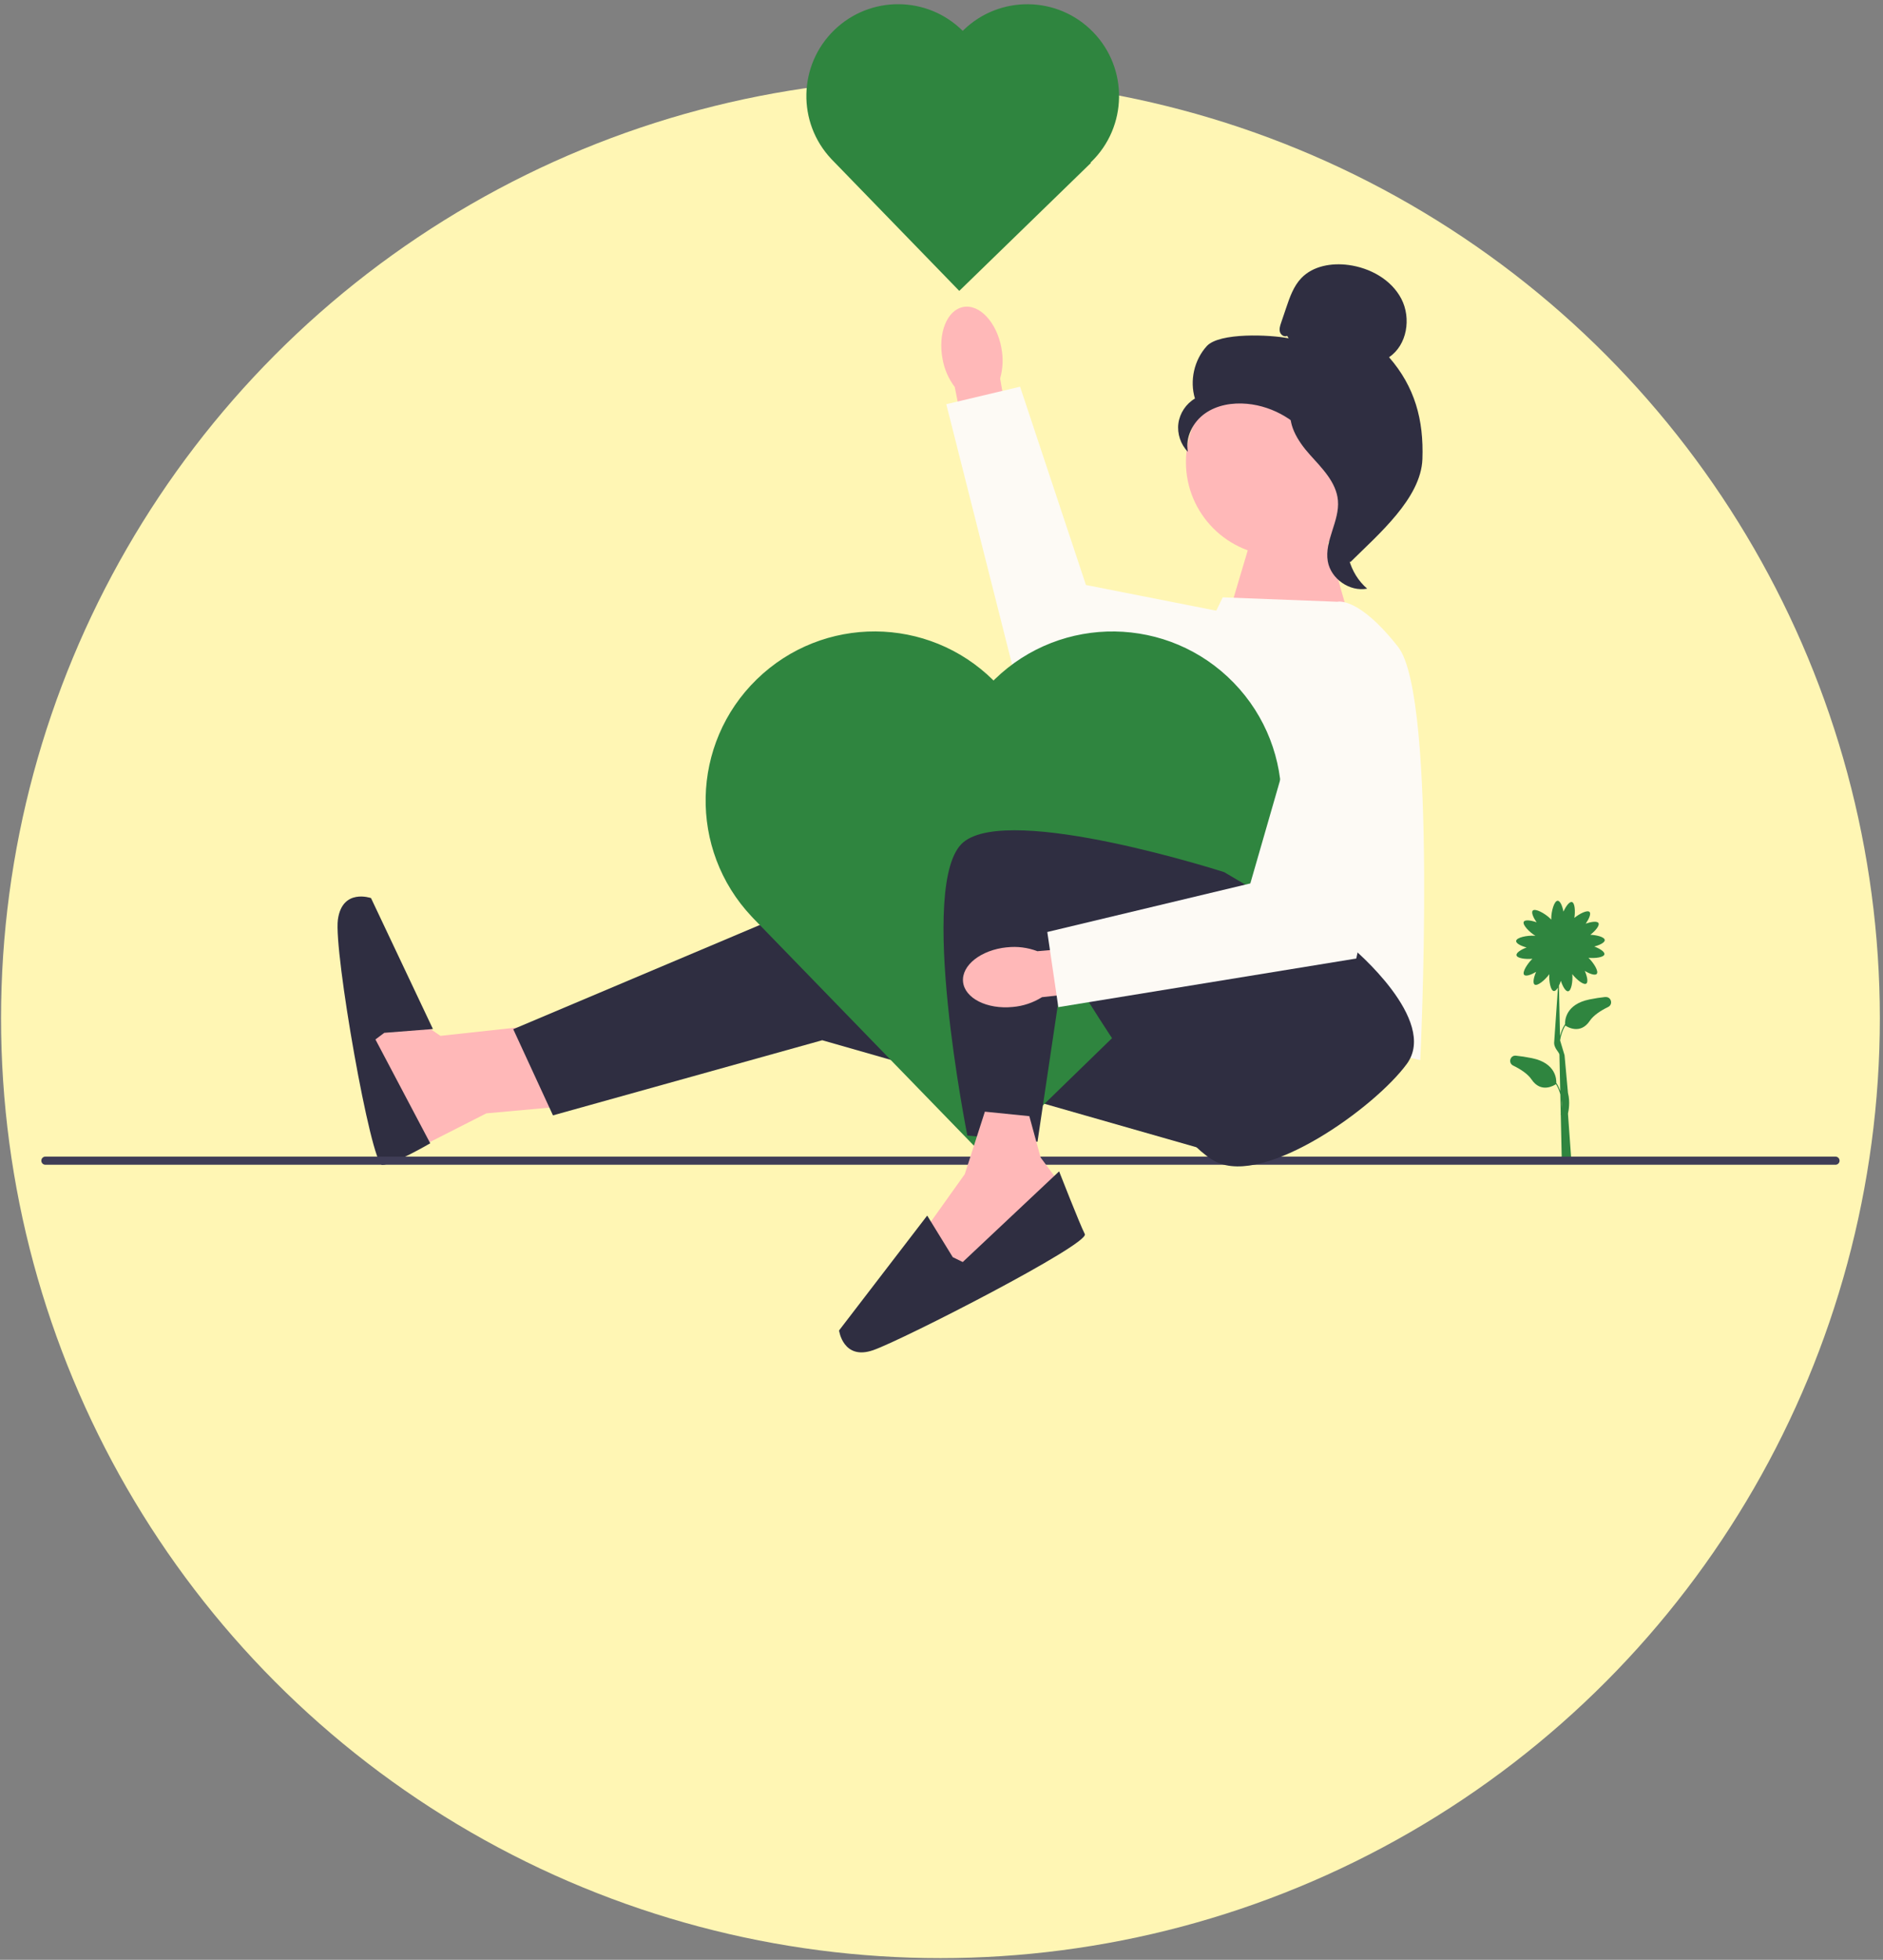 <svg width="422" height="439" viewBox="0 0 422 439" fill="none" xmlns="http://www.w3.org/2000/svg">
<rect x="0" y="0" width="422" height="439" fill="#808080" stroke="none"/>
<circle cx="210.763" cy="228.101" r="210.528" fill="#FFF6B4"/>
<g clip-path="url(#clip0_1643_9277)">
<path d="M121.452 229.56L98.709 232.035L87.825 224.611L81.526 232.035L84.553 247.696L88.009 260.061L109.001 249.395L125.907 247.865L121.452 229.56Z" fill="#FFB8B8"/>
<path d="M236.69 203.332L181.794 202.341L115.023 230.544L123.925 249.848L184.267 233.018L277.738 259.738L264.88 196.408L236.69 203.332Z" fill="#2F2E41"/>
<path d="M86.112 231.358L97.026 230.505L83.147 201.173C83.147 201.173 76.718 198.898 75.727 205.976C74.736 213.046 83.177 260.945 85.651 260.945C88.124 260.945 96.42 256.103 96.42 256.103L84.138 232.842L86.119 231.358L86.112 231.358Z" fill="#2F2E41"/>
<path d="M359.786 223.328C358.688 223.443 357.49 223.62 356.215 223.881C350.807 224.98 350.7 228.654 350.746 229.491L350.707 229.468C350.162 230.336 349.824 231.22 349.617 232.058L349.371 220.807C349.532 220.477 349.678 220.093 349.801 219.708C350.208 220.953 350.869 222.129 351.437 222.052C352.182 221.952 352.505 219.762 352.366 218.21C353.311 219.424 354.901 220.73 355.5 220.331C355.976 220.008 355.692 218.686 355.17 217.488C356.261 218.148 357.467 218.579 357.843 218.156C358.358 217.587 357.129 215.643 356 214.56C357.513 214.698 359.441 214.46 359.564 213.768C359.671 213.199 358.519 212.485 357.298 212.024C358.527 211.701 359.679 211.132 359.64 210.571C359.594 209.903 357.889 209.457 356.414 209.395C357.528 208.527 358.55 207.321 358.235 206.775C357.95 206.275 356.614 206.468 355.377 206.906C356.107 205.861 356.622 204.685 356.23 204.285C355.746 203.786 354.018 204.646 352.835 205.607C353.065 204.116 352.95 202.233 352.282 202.064C351.721 201.918 350.93 203.017 350.385 204.208C350.147 202.956 349.655 201.772 349.094 201.772C348.295 201.772 347.65 204.185 347.65 205.753V206.007C347.573 205.914 347.481 205.814 347.374 205.714C346.245 204.623 344.071 203.409 343.51 203.978C343.118 204.377 343.633 205.553 344.363 206.598C343.126 206.16 341.79 205.96 341.505 206.468C341.121 207.144 342.773 208.819 344.109 209.634C344.032 209.626 343.94 209.618 343.856 209.611C342.289 209.503 339.839 209.987 339.785 210.786C339.747 211.347 340.899 211.916 342.128 212.239C340.899 212.7 339.754 213.415 339.862 213.983C339.985 214.675 341.913 214.913 343.426 214.775C342.297 215.858 341.068 217.803 341.582 218.371C341.959 218.786 343.165 218.356 344.255 217.703C343.733 218.902 343.449 220.223 343.925 220.546C344.555 220.969 346.298 219.493 347.212 218.225C347.12 219.778 347.489 221.914 348.226 221.998C348.534 222.037 348.864 221.706 349.156 221.199L348.319 233.295C348.127 234.701 349.371 235.624 349.486 236.2L349.663 244.392C349.463 243.808 349.186 243.208 348.818 242.617L348.779 242.64C348.825 241.794 348.718 238.129 343.311 237.03C342.035 236.769 340.837 236.592 339.739 236.477C338.441 236.338 337.934 238.113 339.109 238.69C340.806 239.52 342.404 240.565 343.234 241.802C345.361 244.968 348.295 243.139 348.718 242.855C349.186 243.631 349.494 244.415 349.686 245.16L349.778 249.51C349.755 249.61 349.74 249.671 349.74 249.671L349.786 249.687L350.016 260.215L352.167 260.199L351.399 249.441C351.529 248.857 351.929 246.882 351.399 244.83L350.631 236.377L349.632 233.057C349.778 232.027 350.116 230.874 350.8 229.729C351.214 230.014 354.156 231.843 356.284 228.677C357.113 227.439 358.711 226.394 360.408 225.564C361.576 224.988 361.077 223.213 359.779 223.351V223.328L359.786 223.328ZM349.985 248.234L349.947 246.39C350.031 247.089 350.024 247.712 349.985 248.234Z" fill="#2F853F"/>
<path d="M9.263 260C9.263 260.507 9.67 260.914 10.177 260.914H411.349C411.856 260.914 412.263 260.507 412.263 260C412.263 259.492 411.856 259.085 411.349 259.085H10.177C9.67 259.085 9.263 259.492 9.263 260Z" fill="#3F3D56"/>
<path d="M275.449 137.351L280.895 119.046L296.717 118.546L303.146 141.308L275.449 137.351Z" fill="#FFB8B8"/>
<path opacity="0.1" d="M275.449 137.351L280.895 119.046L296.717 118.546L303.146 141.308L275.449 137.351Z" fill="#FFB8B8"/>
<path d="M299.744 134.799L274.028 133.808L266.055 150.215L253.75 222.875L318.294 237.468C318.294 237.468 322.249 156.317 313.347 144.936C304.445 133.555 299.744 134.792 299.744 134.792V134.799Z" fill="#FDFAF5"/>
<path d="M224.424 77.901C223.349 72.176 219.531 68.08 215.883 68.764C212.234 69.448 210.153 74.643 211.228 80.376C211.627 82.674 212.564 84.833 213.97 86.693L218.817 110.908L228.38 108.963L224.14 84.787C224.777 82.543 224.869 80.184 224.409 77.901L224.424 77.901Z" fill="#FFB8B8"/>
<path d="M295.896 141.393L243.373 131.042L228.61 86.624L212.073 90.543L228.664 156.155L288.115 163.979L295.896 141.393Z" fill="#FDFAF5"/>
<path d="M215.906 6.756C215.852 6.81 215.806 6.856 215.752 6.91C207.802 -0.99 194.99 -1.059 186.948 6.756C178.883 14.594 178.607 27.466 186.334 35.643L186.526 35.843L214.984 65.16L244.487 36.496L244.402 36.411C244.448 36.365 244.502 36.319 244.556 36.273C252.706 28.358 252.89 15.332 244.978 7.186C237.067 -0.967 224.048 -1.152 215.906 6.764V6.756Z" fill="#2F853F"/>
<path d="M222.941 152.152C222.849 152.244 222.757 152.344 222.665 152.436C208.017 137.896 184.429 137.766 169.62 152.152C154.765 166.591 154.258 190.299 168.491 205.353L168.844 205.73L221.259 259.723L275.587 206.929L275.434 206.775C275.526 206.69 275.618 206.606 275.71 206.521C290.711 191.943 291.064 167.959 276.494 152.943C261.923 137.935 237.95 137.581 222.941 152.159V152.152Z" fill="#2F853F"/>
<path d="M303.078 212.331C303.078 212.331 322.488 228.507 315.283 238.321C308.086 248.134 283.599 265.702 272.538 260.253C261.477 254.805 238.519 215.428 238.519 215.428L232.512 255.765L216.797 254.374C216.797 254.374 205.383 197.399 215.906 188.662C226.436 179.924 274.366 195.371 274.366 195.371L303.07 212.339L303.078 212.331Z" fill="#2F2E41"/>
<path d="M220.721 249.018L216.22 263.012L206.842 276.161L214.031 286.927L236.882 271.873L236.805 264.126L233.218 259.293L230.684 250.025L220.721 249.018Z" fill="#FFB8B8"/>
<path d="M213.532 281.625L207.795 272.295L188.039 298.031C188.039 298.031 188.953 304.794 195.697 302.443C202.441 300.091 244.249 278.651 243.12 276.445C241.991 274.239 237.359 262.39 237.359 262.39L215.76 282.7L213.54 281.617L213.532 281.625Z" fill="#2F2E41"/>
<path d="M225.66 212.2C219.861 212.777 215.46 216.235 215.829 219.924C216.197 223.612 221.19 226.141 226.989 225.564C229.309 225.364 231.544 224.611 233.518 223.374L258.044 220.631L256.93 210.932L232.489 213.076C230.315 212.246 227.972 211.947 225.66 212.208L225.66 212.2Z" fill="#FFB8B8"/>
<path d="M295.051 146.434L280.211 197.891L234.709 208.773L237.182 225.603L303.953 214.713L316.865 156.132L295.051 146.434Z" fill="#FDFAF5"/>
<path d="M286.794 124.525C298.4 124.525 307.809 115.111 307.809 103.499C307.809 91.887 298.4 82.474 286.794 82.474C275.187 82.474 265.778 91.887 265.778 103.499C265.778 115.111 275.187 124.525 286.794 124.525Z" fill="#FFB8B8"/>
<path d="M288.468 75.227C287.861 75.581 287.047 75.043 286.847 74.367C286.655 73.69 286.878 72.968 287.108 72.307C287.485 71.185 287.861 70.063 288.245 68.949C289.052 66.566 289.904 64.1 291.648 62.286C294.275 59.55 298.453 58.851 302.217 59.358C307.048 60.004 311.811 62.624 314.061 66.951C316.304 71.277 315.352 77.317 311.296 80.015C317.08 86.647 319.092 94.04 318.777 102.831C318.462 111.63 308.876 119.722 302.632 125.916C301.234 125.071 299.967 121.105 300.735 119.66C301.503 118.223 300.404 116.548 301.349 115.226C302.294 113.905 303.093 116.01 302.133 114.696C301.526 113.866 303.891 111.945 302.993 111.453C298.638 109.04 297.186 103.607 294.444 99.442C291.141 94.424 285.488 91.019 279.512 90.458C276.217 90.151 272.737 90.712 270.041 92.626C267.338 94.539 265.594 97.959 266.216 101.209C264.595 99.565 263.789 97.144 264.088 94.854C264.396 92.564 265.801 90.443 267.798 89.275C266.585 85.263 267.622 80.645 270.441 77.54C273.26 74.436 284.681 74.966 288.791 75.781L288.476 75.235L288.468 75.227Z" fill="#2F2E41"/>
<path d="M289.113 90.574C294.559 91.165 298.492 95.884 301.81 100.241C303.723 102.754 305.727 105.528 305.681 108.687C305.635 111.876 303.5 114.619 302.478 117.647C300.811 122.596 302.432 128.475 306.403 131.864C302.486 132.609 298.246 129.666 297.57 125.731C296.779 121.151 300.251 116.733 299.844 112.099C299.483 108.018 296.272 104.883 293.538 101.832C290.803 98.781 288.245 94.739 289.497 90.843L289.113 90.581L289.113 90.574Z" fill="#2F2E41"/>
</g>
<defs>
<clipPath id="clip0_1643_9277">
<rect width="403" height="302" fill="white" transform="translate(9.263 0.939)"/>
</clipPath>
</defs>
</svg>
